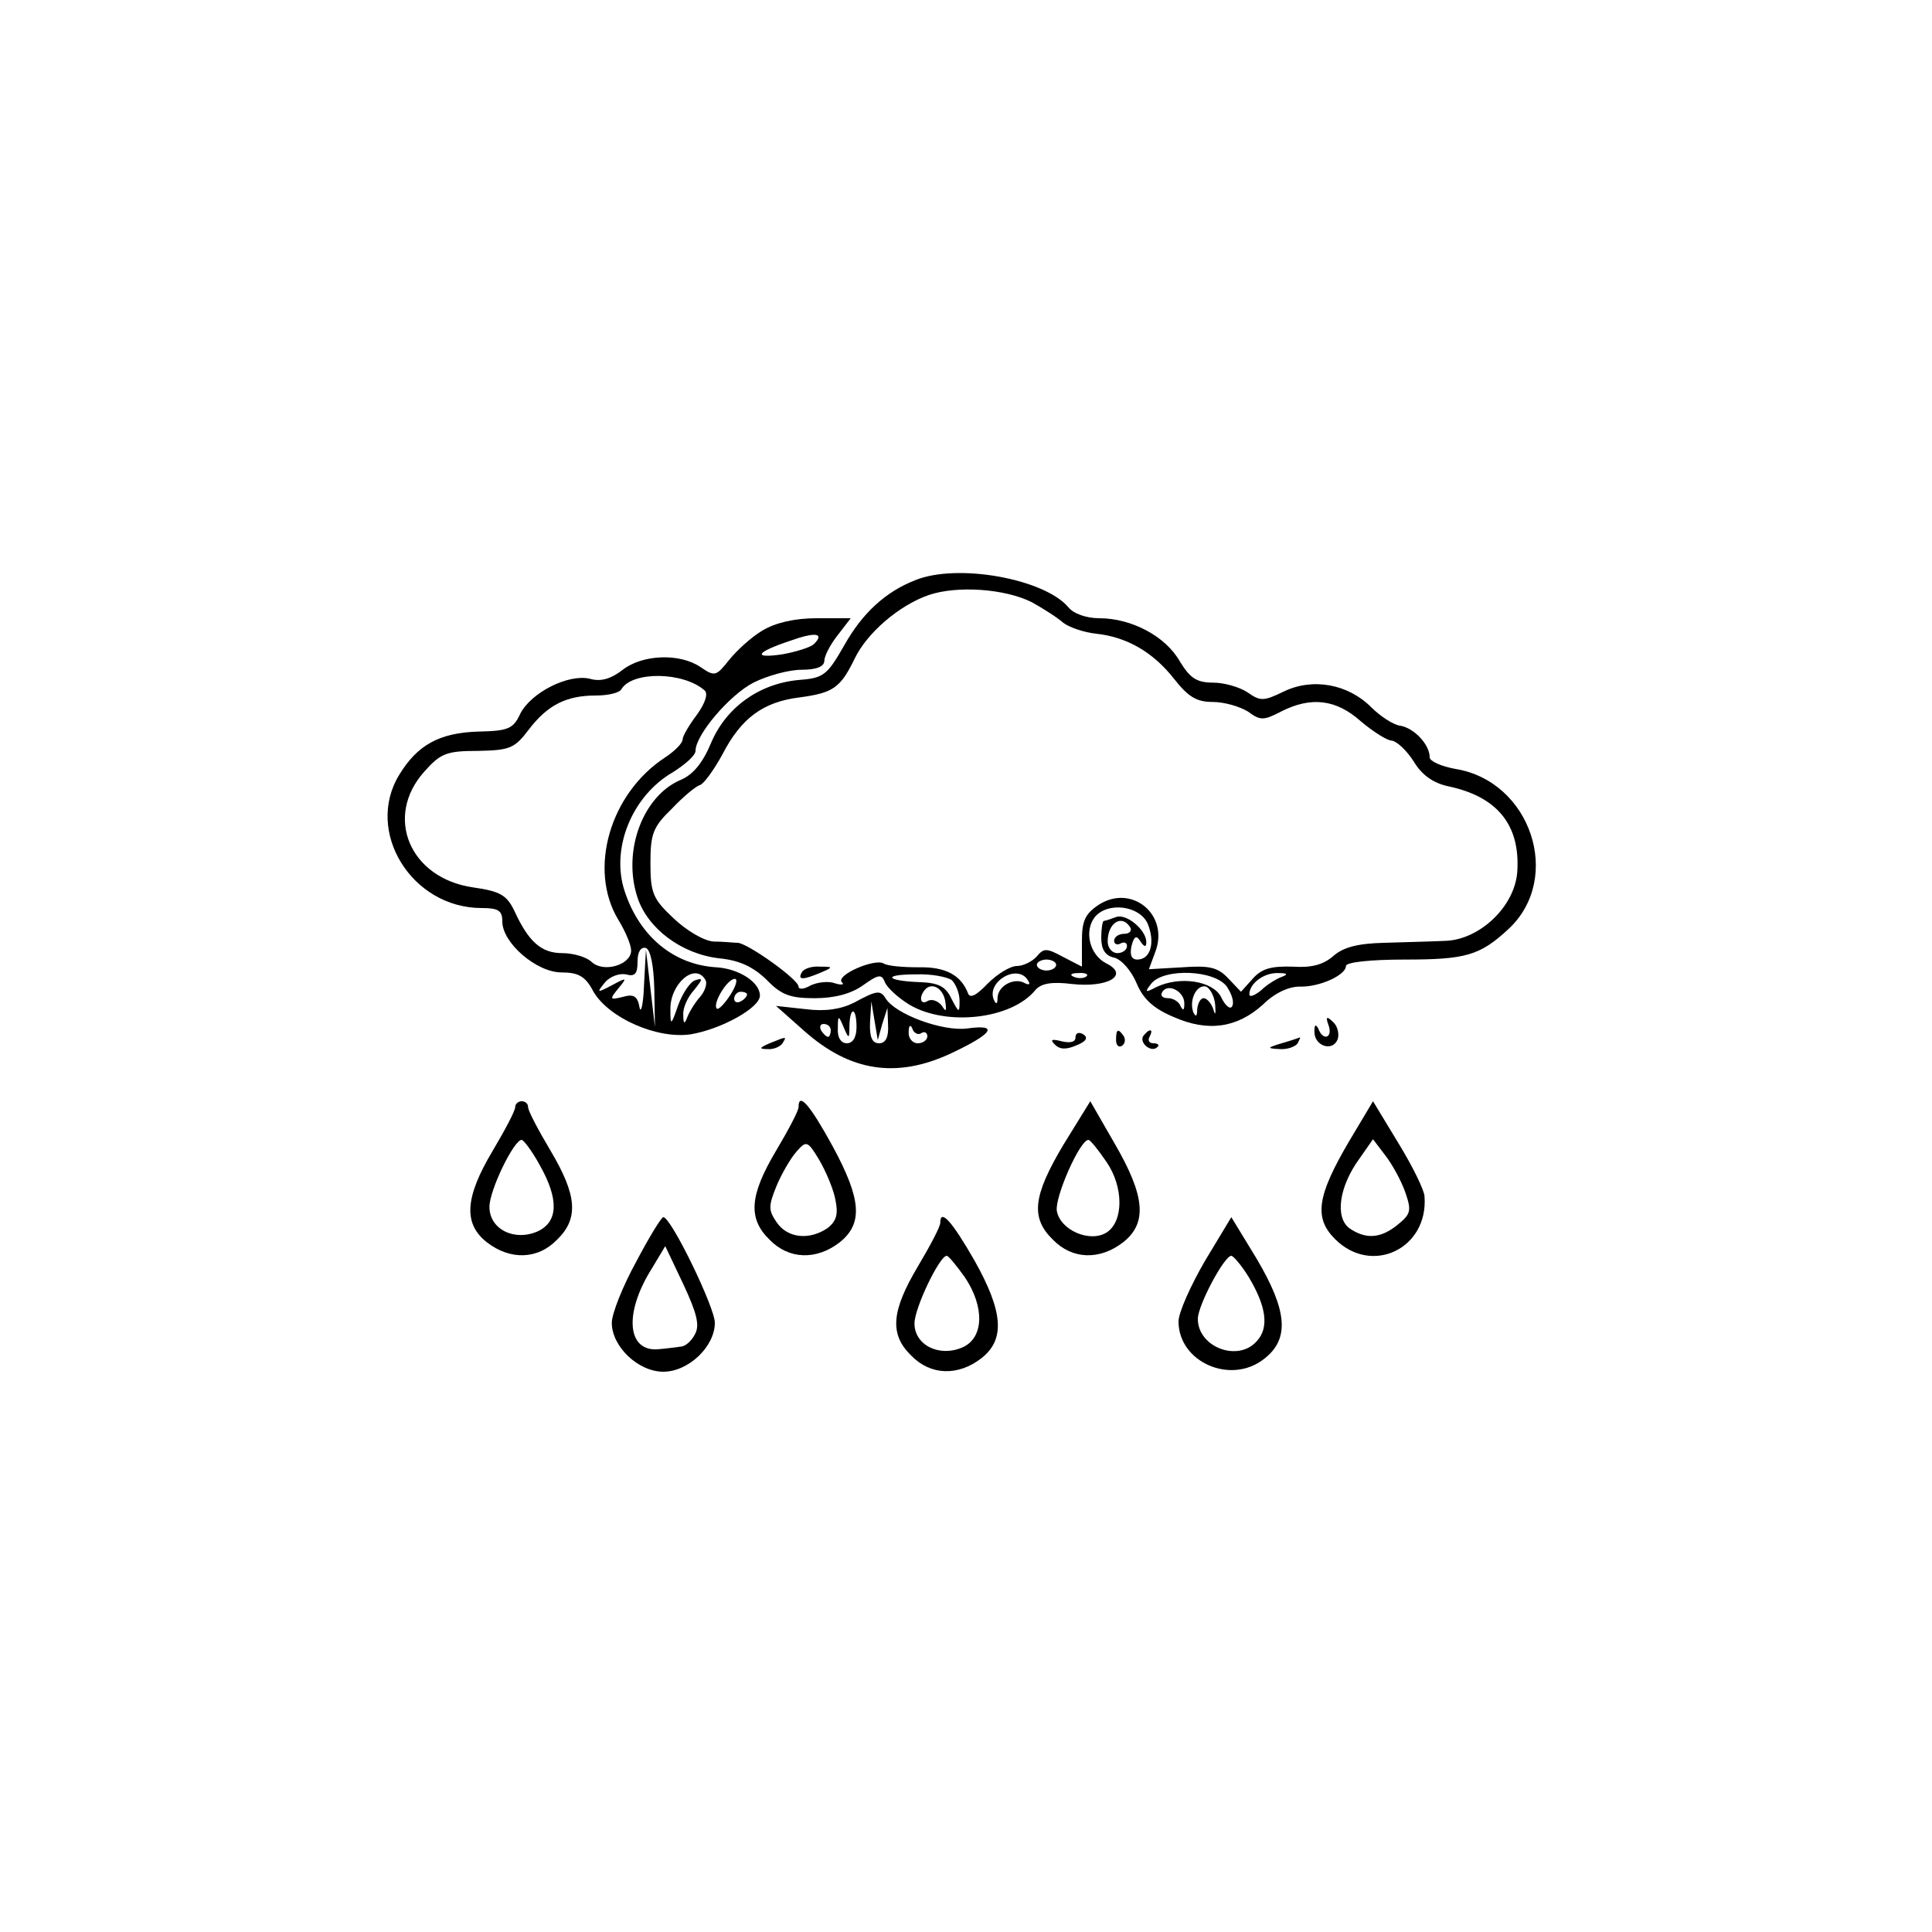 <?xml version="1.0" standalone="no"?>
<!DOCTYPE svg PUBLIC "-//W3C//DTD SVG 20010904//EN"
 "http://www.w3.org/TR/2001/REC-SVG-20010904/DTD/svg10.dtd">
<svg version="1.0" xmlns="http://www.w3.org/2000/svg"
 width="300pt" height="300pt" viewBox="0 0 300 300"
 preserveAspectRatio="xMidYMid meet">
<g transform="translate(0,300) scale(0.1,-0.1)"
fill="#000000" stroke="none">
<path d="M1421 2099 c-46 -18 -82 -51 -110 -101 -27 -47 -32 -51 -72 -54 -61
-6 -112 -43 -135 -98 -13 -31 -28 -49 -47 -57 -59 -25 -91 -111 -67 -183 16
-48 68 -87 126 -94 32 -3 53 -13 74 -33 23 -24 37 -29 75 -29 31 0 57 7 75 20
24 17 29 18 34 5 3 -8 20 -24 38 -35 57 -34 159 -23 196 23 9 10 25 13 57 9
56 -6 89 14 53 32 -26 13 -35 50 -18 72 20 24 69 18 82 -10 12 -29 5 -56 -16
-56 -9 0 -12 7 -9 21 4 16 8 17 14 7 6 -9 9 -9 9 -1 0 19 -31 45 -47 39 -8 -3
-17 -6 -19 -6 -2 0 -4 -12 -4 -26 0 -18 6 -28 20 -31 12 -3 27 -21 35 -40 10
-24 26 -39 57 -52 54 -24 99 -17 139 19 18 18 40 28 57 28 31 -1 72 18 72 32
0 6 39 10 91 10 95 0 117 6 162 48 84 79 34 229 -83 248 -22 4 -40 12 -40 18
0 20 -24 45 -45 49 -11 1 -32 15 -46 29 -36 36 -91 46 -136 24 -31 -15 -36
-15 -56 -1 -12 8 -36 15 -53 15 -26 0 -36 7 -52 33 -22 39 -75 67 -125 67 -20
0 -40 7 -48 17 -37 44 -172 69 -238 42z m181 -34 c18 -10 40 -24 49 -32 9 -7
32 -15 51 -17 47 -5 88 -28 121 -70 22 -28 35 -36 60 -36 18 0 42 -7 55 -15
19 -14 24 -14 51 0 47 24 86 19 124 -15 19 -16 41 -30 48 -30 8 -1 23 -15 34
-32 13 -22 31 -34 54 -39 76 -16 112 -60 107 -133 -4 -54 -59 -106 -113 -107
-21 -1 -63 -2 -94 -3 -41 -1 -63 -7 -78 -20 -16 -14 -34 -19 -64 -17 -33 1
-48 -3 -62 -19 l-18 -20 -20 21 c-16 17 -29 20 -71 17 l-52 -3 10 27 c22 58
-37 106 -88 73 -21 -14 -26 -25 -26 -56 l0 -40 -29 15 c-26 14 -30 14 -41 1
-7 -8 -21 -15 -31 -15 -10 0 -30 -12 -45 -27 -18 -19 -28 -24 -31 -15 -11 28
-35 41 -77 40 -24 0 -48 2 -54 6 -14 8 -74 -18 -65 -29 5 -4 0 -5 -10 -2 -10
4 -27 2 -38 -3 -10 -6 -19 -7 -19 -2 0 11 -77 66 -94 68 -6 0 -23 2 -38 2 -15
1 -42 17 -62 36 -32 30 -36 39 -36 86 0 45 4 56 33 84 17 18 37 35 44 37 6 2
22 24 35 48 29 56 63 81 119 88 53 7 64 15 86 60 19 40 69 83 115 99 44 15
118 10 160 -11z m153 -505 c3 -5 -1 -10 -9 -10 -9 0 -16 -5 -16 -11 0 -5 5 -7
10 -4 6 3 10 1 10 -4 0 -6 -7 -11 -15 -11 -8 0 -15 8 -15 18 0 29 22 43 35 22z
m-115 -58 c0 -5 -7 -9 -15 -9 -8 0 -15 4 -15 9 0 4 7 8 15 8 8 0 15 -4 15 -8z
m-162 -24 c6 -6 12 -20 12 -32 0 -20 -1 -19 -13 4 -9 19 -21 24 -50 25 -52 2
-57 12 -5 12 24 1 49 -4 56 -9z m118 0 c4 -6 3 -8 -4 -5 -16 10 -42 -3 -43
-22 0 -10 -2 -12 -6 -3 -11 28 37 56 53 30z m91 6 c-3 -3 -12 -4 -19 -1 -8 3
-5 6 6 6 11 1 17 -2 13 -5z m218 -16 c8 -12 12 -25 8 -31 -3 -5 -11 2 -17 15
-13 25 -64 33 -101 15 -17 -9 -18 -8 -7 6 20 24 98 21 117 -5z m85 15 c-8 -3
-23 -12 -32 -21 -10 -8 -18 -11 -18 -6 0 17 23 34 45 33 14 0 16 -2 5 -6z
m-522 -39 c2 -15 1 -16 -6 -5 -6 7 -15 10 -21 7 -12 -8 -15 6 -4 18 11 11 28
1 31 -20z m371 -3 c0 -10 -2 -11 -6 -3 -2 6 -11 12 -19 12 -9 0 -13 4 -9 10 9
14 35 0 34 -19z m48 -2 c1 -14 0 -17 -3 -6 -3 9 -10 17 -15 17 -5 0 -9 -8 -10
-17 0 -11 -2 -13 -6 -5 -7 19 5 44 20 40 6 -3 13 -15 14 -29z"/>
<path d="M1245 1490 c-7 -12 2 -12 30 0 19 8 19 9 -2 9 -12 1 -25 -3 -28 -9z"/>
<path d="M1184 2021 c-17 -10 -40 -31 -52 -46 -20 -25 -22 -26 -44 -11 -32 22
-90 20 -121 -4 -18 -14 -34 -19 -51 -14 -33 8 -91 -21 -108 -54 -11 -24 -19
-27 -66 -28 -60 -2 -94 -21 -122 -67 -54 -88 19 -207 128 -207 26 0 32 -4 32
-21 0 -33 53 -79 92 -79 26 0 37 -6 49 -29 24 -42 100 -75 152 -67 47 8 107
41 107 60 0 21 -33 42 -68 44 -66 4 -119 48 -142 118 -22 66 11 148 75 185 19
12 35 26 35 33 0 25 53 87 90 106 22 11 55 20 75 20 23 0 35 5 35 14 0 7 9 25
21 40 l20 26 -53 0 c-34 0 -64 -7 -84 -19z m80 -21 c-5 -5 -27 -12 -49 -16
-47 -7 -42 3 12 21 39 14 54 12 37 -5z m-170 -72 c6 -5 1 -20 -12 -38 -12 -16
-22 -33 -22 -38 0 -6 -12 -18 -27 -28 -86 -56 -120 -174 -73 -252 11 -18 20
-39 20 -48 0 -22 -42 -35 -61 -18 -8 8 -29 14 -46 14 -32 0 -52 17 -74 65 -12
25 -22 31 -64 37 -99 14 -139 110 -76 180 25 28 34 32 83 32 50 1 57 4 79 33
29 38 58 53 104 53 19 0 37 4 40 10 17 28 96 27 129 -2z m-78 -464 l1 -59 -7
60 -7 60 -3 -55 c-1 -30 -5 -45 -7 -34 -3 17 -9 21 -26 16 -20 -5 -21 -4 -7
13 14 17 14 18 -10 5 -23 -12 -24 -12 -11 4 8 10 23 15 33 13 14 -4 18 1 18
20 0 15 5 23 13 21 7 -3 12 -26 13 -64z m79 15 c4 -5 0 -18 -8 -27 -8 -9 -17
-24 -20 -32 -4 -11 -6 -10 -6 4 -1 11 7 28 17 39 13 16 14 19 2 15 -8 -2 -20
-20 -27 -39 -11 -32 -12 -32 -12 -7 -1 40 38 74 54 47z m39 -24 c-9 -14 -19
-24 -21 -21 -7 7 16 46 28 46 5 0 2 -11 -7 -25z m26 1 c0 -3 -4 -8 -10 -11 -5
-3 -10 -1 -10 4 0 6 5 11 10 11 6 0 10 -2 10 -4z"/>
<path d="M1326 1443 c-20 -10 -44 -14 -75 -10 l-46 5 44 -39 c71 -63 143 -74
227 -35 66 31 76 46 26 39 -38 -5 -112 22 -127 47 -8 13 -14 12 -49 -7z m44
-33 l8 25 1 -27 c1 -19 -4 -28 -14 -28 -11 0 -15 10 -14 33 l2 32 5 -30 5 -30
7 25z m-40 -5 c0 -16 -6 -25 -15 -25 -9 0 -15 9 -14 23 0 21 1 21 9 2 8 -19 9
-19 9 3 1 30 11 28 11 -3z m-40 -5 c0 -5 -2 -10 -4 -10 -3 0 -8 5 -11 10 -3 6
-1 10 4 10 6 0 11 -4 11 -10z m141 -4 c5 3 9 0 9 -5 0 -6 -7 -11 -15 -11 -8 0
-15 8 -14 18 0 10 3 12 6 4 2 -6 9 -10 14 -6z"/>
<path d="M2063 1408 c7 -20 -9 -25 -16 -5 -4 7 -6 6 -6 -4 -1 -23 28 -33 36
-13 3 8 0 21 -7 27 -10 10 -12 8 -7 -5z"/>
<path d="M1670 1389 c0 -7 -8 -9 -21 -6 -16 4 -19 3 -11 -5 8 -8 18 -8 34 -1
15 6 18 12 10 17 -7 4 -12 2 -12 -5z"/>
<path d="M1733 1385 c0 -8 4 -12 9 -9 5 3 6 10 3 15 -9 13 -12 11 -12 -6z"/>
<path d="M1775 1391 c-6 -11 13 -26 22 -17 4 3 1 6 -6 6 -7 0 -9 5 -6 10 3 6
4 10 1 10 -3 0 -7 -4 -11 -9z"/>
<path d="M1195 1380 c-16 -7 -17 -9 -3 -9 9 -1 20 4 23 9 7 11 7 11 -20 0z"/>
<path d="M1990 1380 c-23 -7 -23 -8 -3 -9 12 -1 25 4 28 9 3 6 5 10 3 9 -2 -1
-14 -5 -28 -9z"/>
<path d="M800 1281 c0 -6 -16 -36 -35 -68 -43 -72 -46 -113 -9 -142 36 -28 79
-27 109 4 34 33 31 69 -10 138 -19 32 -35 62 -35 68 0 5 -4 9 -10 9 -5 0 -10
-4 -10 -9z m38 -90 c30 -53 29 -88 -3 -103 -36 -16 -75 3 -75 38 0 26 38 104
50 104 3 0 16 -17 28 -39z"/>
<path d="M1240 1281 c0 -6 -16 -36 -35 -68 -41 -69 -44 -105 -10 -138 30 -31
73 -32 109 -4 36 29 34 66 -11 149 -35 64 -53 85 -53 61z m57 -143 c5 -23 2
-34 -12 -45 -28 -19 -62 -16 -79 9 -13 19 -13 25 0 57 8 19 22 43 31 53 15 17
17 17 35 -13 10 -17 22 -45 25 -61z"/>
<path d="M1651 1222 c-47 -79 -51 -113 -16 -147 30 -31 73 -32 109 -4 38 30
34 72 -13 153 l-38 66 -42 -68z m67 -26 c27 -39 27 -93 0 -110 -26 -16 -72 4
-77 34 -3 22 36 110 49 110 3 0 15 -15 28 -34z"/>
<path d="M2095 1228 c-50 -85 -55 -119 -22 -152 57 -57 145 -15 139 66 0 9
-18 46 -40 82 l-40 66 -37 -62z m87 -79 c10 -29 9 -34 -12 -51 -26 -21 -49
-23 -75 -5 -22 17 -16 64 16 108 l21 30 19 -25 c11 -14 25 -40 31 -57z"/>
<path d="M988 1041 c-21 -38 -38 -81 -38 -95 0 -37 41 -76 80 -76 39 0 80 39
80 76 0 24 -68 164 -80 164 -3 0 -22 -31 -42 -69z m91 -113 c-5 -10 -15 -19
-22 -19 -7 -1 -22 -3 -34 -4 -49 -5 -55 55 -11 125 l21 35 28 -59 c21 -45 26
-64 18 -78z"/>
<path d="M1460 1101 c0 -6 -16 -36 -35 -68 -41 -69 -44 -105 -10 -138 30 -31
73 -32 109 -4 37 29 34 72 -11 152 -35 61 -53 81 -53 58z m38 -84 c31 -46 30
-94 -3 -109 -36 -16 -75 3 -75 37 0 24 39 105 50 105 3 0 15 -15 28 -33z"/>
<path d="M1871 1042 c-22 -38 -41 -80 -41 -94 0 -63 81 -99 133 -58 40 31 36
75 -12 156 l-39 64 -41 -68z m68 -25 c27 -45 32 -78 13 -99 -29 -34 -92 -10
-92 34 0 21 41 98 52 98 3 0 16 -15 27 -33z"/>
</g>
</svg>

